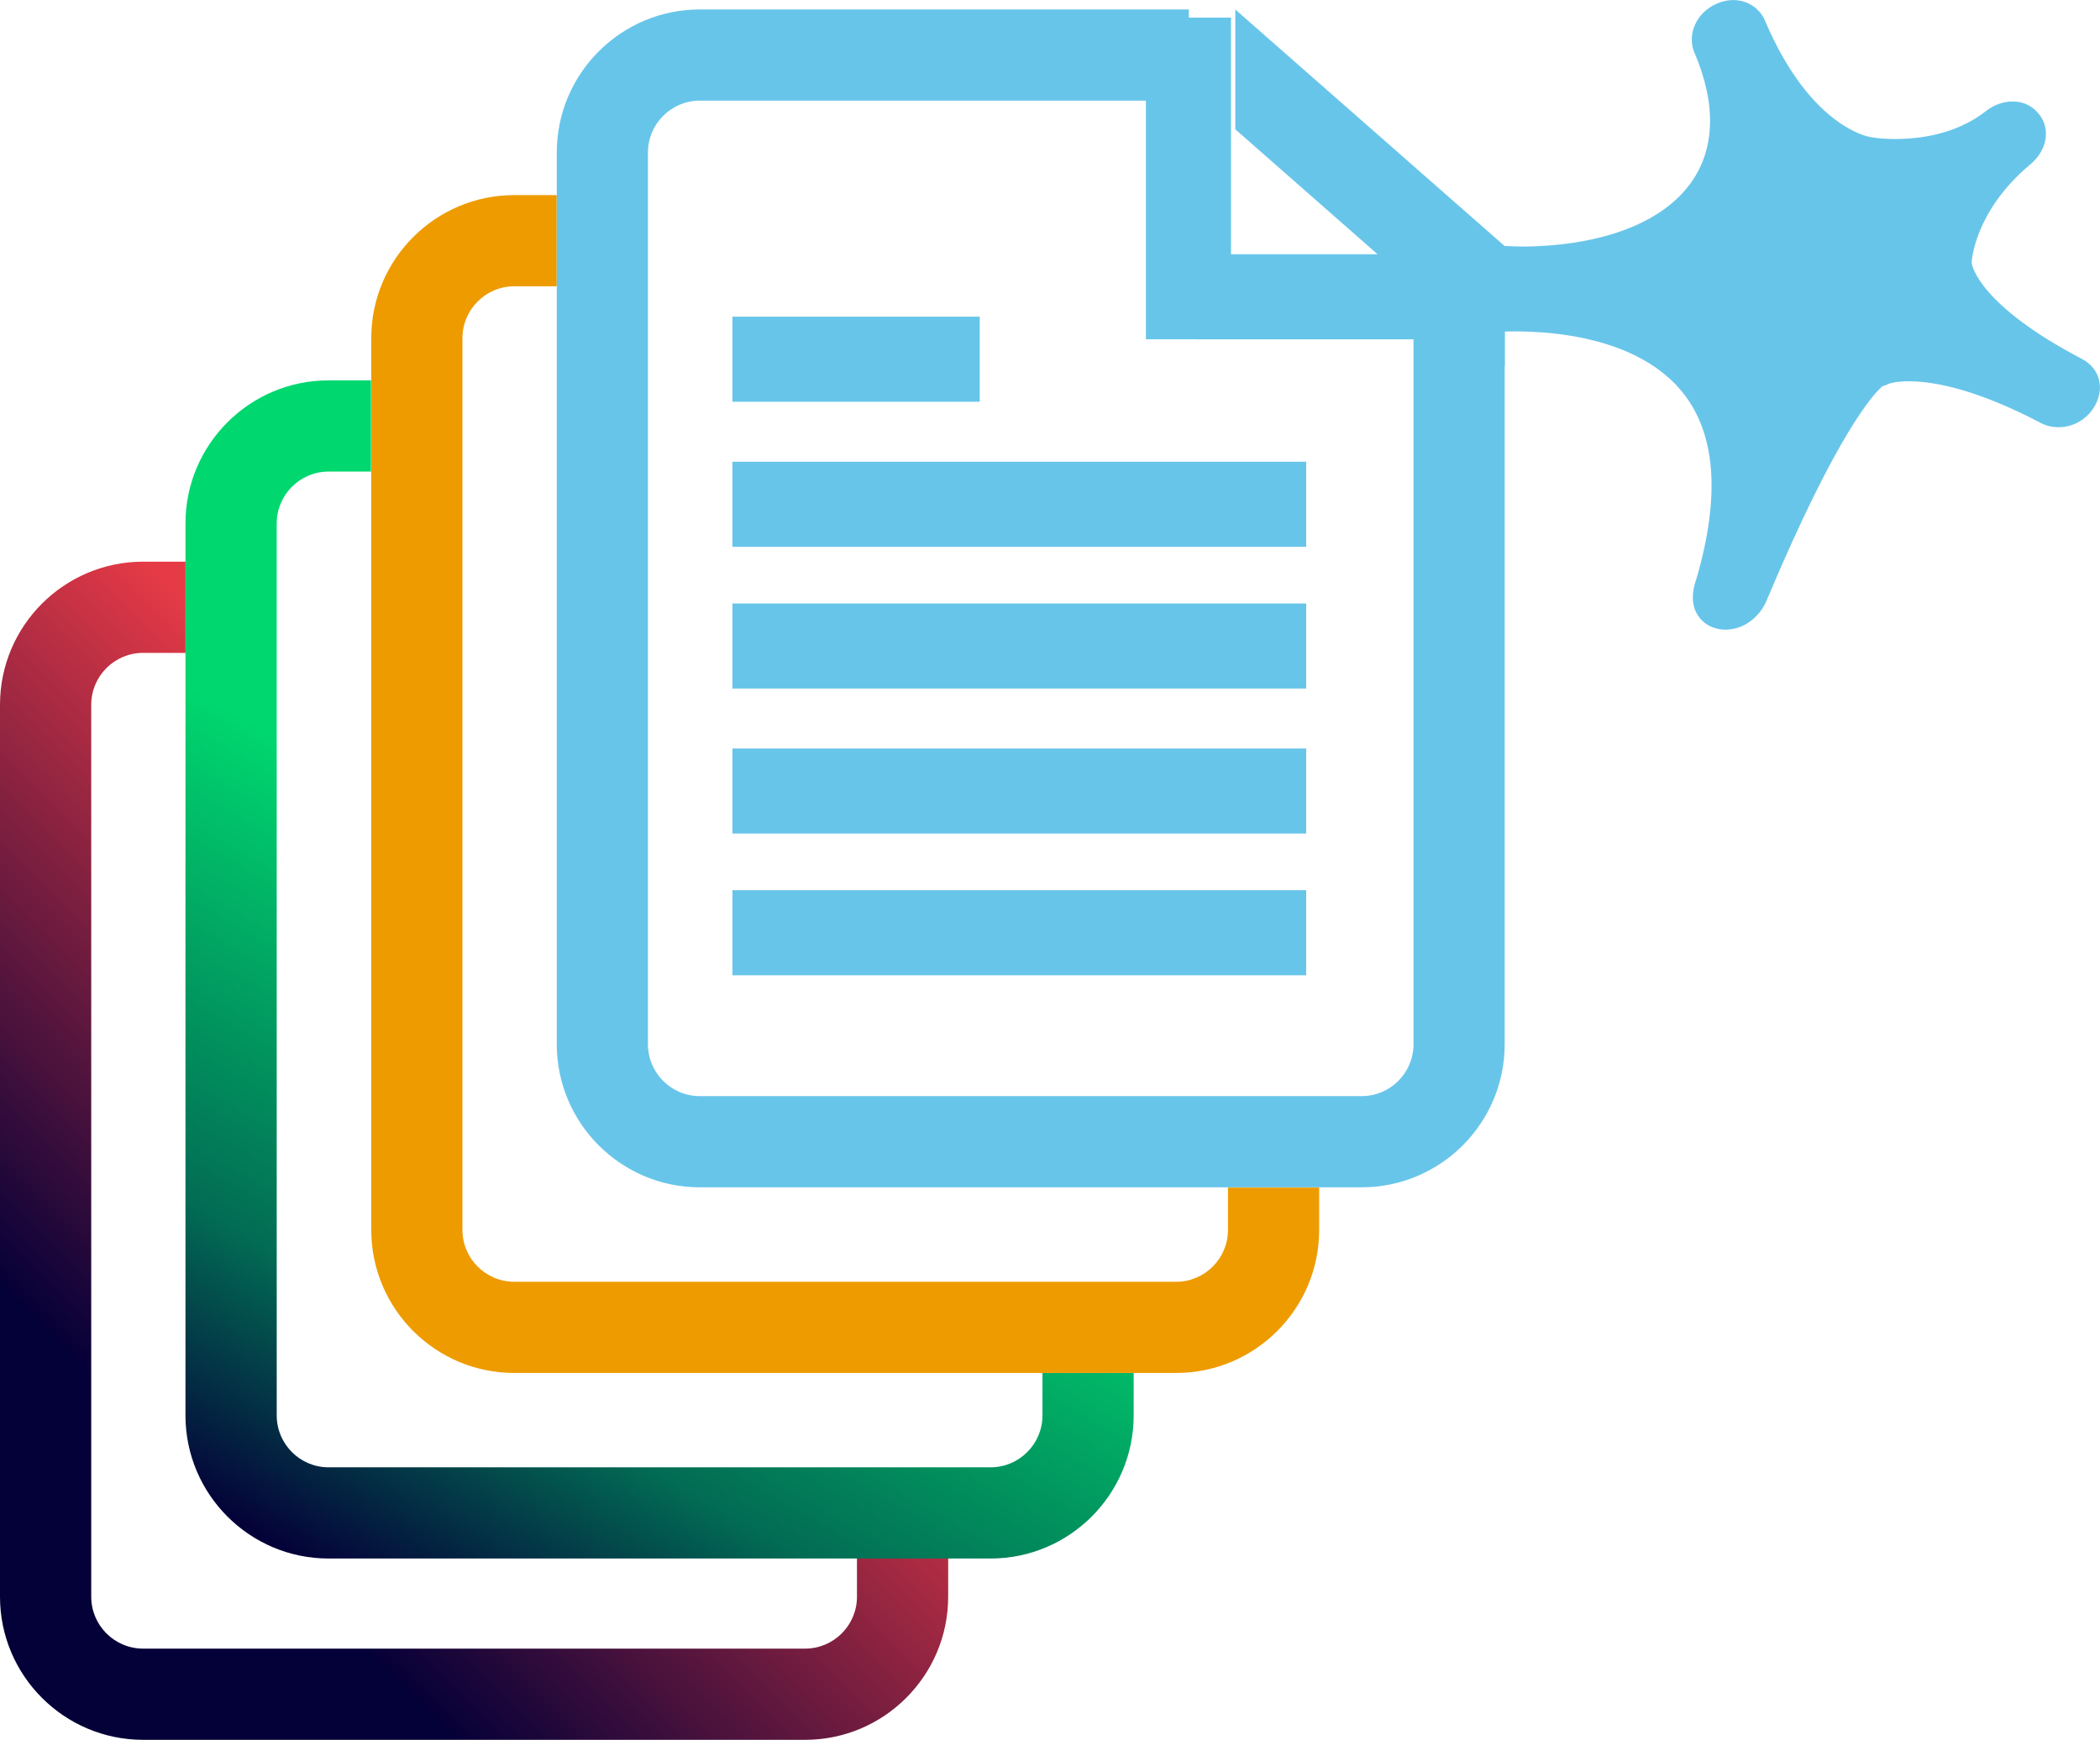 <svg xmlns:xlink="http://www.w3.org/1999/xlink" xmlns="http://www.w3.org/2000/svg" xmlns:svg="http://www.w3.org/2000/svg" id="svg1" width="87.218" height="72.279" viewBox="0 0 87.218 72.279"><defs id="defs1"><linearGradient x1="0" y1="0" x2="1" y2="0" gradientUnits="userSpaceOnUse" gradientTransform="matrix(-19.937,-19.937,-19.937,19.937,511.423,985.959)" spreadMethod="pad" id="linearGradient1015"><stop style="stop-opacity:1;stop-color:#e63a46" offset="0" id="stop1012"></stop><stop style="stop-opacity:1;stop-color:#e63a46" offset="0.028" id="stop1013"></stop><stop style="stop-opacity:1;stop-color:#040038" offset="0.712" id="stop1014"></stop><stop style="stop-opacity:1;stop-color:#040038" offset="1" id="stop1015"></stop></linearGradient><linearGradient x1="0" y1="0" x2="1" y2="0" gradientUnits="userSpaceOnUse" gradientTransform="matrix(-16.524,-28.621,-28.621,16.524,518.218,996.799)" spreadMethod="pad" id="linearGradient1019"><stop style="stop-opacity:1;stop-color:#00d76f" offset="0" id="stop1016"></stop><stop style="stop-opacity:1;stop-color:#00d76f" offset="0.336" id="stop1017"></stop><stop style="stop-opacity:1;stop-color:#026c54" offset="0.757" id="stop1018"></stop><stop style="stop-opacity:1;stop-color:#040038" offset="1" id="stop1019"></stop></linearGradient><clipPath clipPathUnits="userSpaceOnUse" id="clipPath1021"><path d="M 0,2016.386 H 841.89 V 0 H 0 Z" transform="translate(-530.223,-980.129)" id="path1021"></path></clipPath><clipPath clipPathUnits="userSpaceOnUse" id="clipPath1023"><path d="M 0,2016.386 H 841.89 V 0 H 0 Z" id="path1023"></path></clipPath><clipPath clipPathUnits="userSpaceOnUse" id="clipPath1025"><path d="M 0,2016.386 H 841.89 V 0 H 0 Z" id="path1025"></path></clipPath><clipPath clipPathUnits="userSpaceOnUse" id="clipPath1027"><path d="M 0,2016.386 H 841.89 V 0 H 0 Z" id="path1027"></path></clipPath><clipPath clipPathUnits="userSpaceOnUse" id="clipPath1029"><path d="M 0,2016.386 H 841.89 V 0 H 0 Z" id="path1029"></path></clipPath><clipPath clipPathUnits="userSpaceOnUse" id="clipPath1031"><path d="M 0,2016.386 H 841.89 V 0 H 0 Z" id="path1031"></path></clipPath><clipPath clipPathUnits="userSpaceOnUse" id="clipPath1033"><path d="M 0,2016.386 H 841.89 V 0 H 0 Z" transform="translate(-536.002,-1006.843)" id="path1033"></path></clipPath><clipPath clipPathUnits="userSpaceOnUse" id="clipPath1035"><path d="M 0,2016.386 H 841.89 V 0 H 0 Z" id="path1035"></path></clipPath><clipPath clipPathUnits="userSpaceOnUse" id="clipPath1037"><path d="M 0,2016.386 H 841.89 V 0 H 0 Z" id="path1037"></path></clipPath><clipPath clipPathUnits="userSpaceOnUse" id="clipPath1039"><path d="M 0,2016.386 H 841.89 V 0 H 0 Z" transform="translate(-538.845,-1009.461)" id="path1039"></path></clipPath><clipPath clipPathUnits="userSpaceOnUse" id="clipPath1041"><path d="M 0,2016.386 H 841.89 V 0 H 0 Z" transform="translate(-554.037,-1013.314)" id="path1041"></path></clipPath><linearGradient xlink:href="#linearGradient1019" id="linearGradient3742" gradientUnits="userSpaceOnUse" gradientTransform="matrix(-22.032,38.161,-38.161,-22.032,1933.786,1535.999)" x1="0" y1="0" x2="1" y2="0" spreadMethod="pad"></linearGradient><linearGradient xlink:href="#linearGradient1015" id="linearGradient3743" gradientUnits="userSpaceOnUse" gradientTransform="matrix(-26.583,26.583,-26.583,-26.583,1924.726,1550.453)" x1="0" y1="0" x2="1" y2="0" spreadMethod="pad"></linearGradient></defs><g id="layer-MC0" transform="translate(-1898.791,-1508.891)"><path id="path3703" d="m 1904.735,1532.225 c -3.277,0 -5.944,2.667 -5.944,5.944 v 0 37.057 c 0,3.277 2.667,5.944 5.944,5.944 v 0 h 27.493 c 3.277,0 5.943,-2.667 5.943,-5.944 v 0 -1.761 h -3.788 v 1.761 c 0,1.188 -0.967,2.155 -2.155,2.155 v 0 h -27.493 c -1.189,0 -2.155,-0.967 -2.155,-2.155 v 0 -37.057 c 0,-1.188 0.965,-2.155 2.155,-2.155 v 0 h 1.763 v -3.789 z" style="fill:url(#linearGradient3743);stroke:none;stroke-width:1.333"></path><path id="path3704" d="m 1912.437,1524.693 c -3.276,0 -5.943,2.665 -5.943,5.941 v 0 37.06 c 0,3.277 2.667,5.944 5.943,5.944 v 0 h 27.495 c 3.277,0 5.943,-2.667 5.943,-5.944 v 0 -1.763 h -3.788 v 1.763 c 0,1.188 -0.967,2.155 -2.155,2.155 v 0 h -27.495 c -1.188,0 -2.153,-0.967 -2.153,-2.155 v 0 -37.06 c 0,-1.187 0.965,-2.152 2.153,-2.152 v 0 h 1.763 v -3.789 z" style="fill:url(#linearGradient3742);stroke:none;stroke-width:1.333"></path><path id="path3705" d="m 0,0 v -1.321 c 0,-0.892 -0.725,-1.616 -1.616,-1.616 h -20.62 c -0.891,0 -1.616,0.724 -1.616,1.616 v 27.793 c 0,0.891 0.725,1.616 1.616,1.616 h 1.322 v 2.842 h -1.322 c -2.458,0 -4.457,-2 -4.457,-4.458 V -1.321 c 0,-2.459 1.999,-4.458 4.457,-4.458 h 20.62 c 2.458,0 4.457,1.999 4.457,4.458 V 0 Z" style="fill:#ee9b00;fill-opacity:1;fill-rule:nonzero;stroke:none" transform="matrix(1.333,0,0,-1.333,1949.792,1558.226)" clip-path="url(#clipPath1021)"></path><path id="path3706" d="m 522.621,1007.516 h -7.705 v -2.652 h 7.705 z" style="fill:#68c5ea;fill-opacity:1;fill-rule:nonzero;stroke:none" transform="matrix(1.333,0,0,-1.333,1242.828,2865.065)" clip-path="url(#clipPath1023)"></path><path id="path3707" d="m 514.916,1000.343 h 17.876 v 2.652 h -17.876 z" style="fill:#68c5ea;fill-opacity:1;fill-rule:nonzero;stroke:none" transform="matrix(1.333,0,0,-1.333,1242.828,2865.065)" clip-path="url(#clipPath1025)"></path><path id="path3708" d="m 514.916,995.926 h 17.876 v 2.652 h -17.876 z" style="fill:#68c5ea;fill-opacity:1;fill-rule:nonzero;stroke:none" transform="matrix(1.333,0,0,-1.333,1242.828,2865.065)" clip-path="url(#clipPath1027)"></path><path id="path3709" d="m 514.916,991.406 h 17.876 v 2.652 h -17.876 z" style="fill:#68c5ea;fill-opacity:1;fill-rule:nonzero;stroke:none" transform="matrix(1.333,0,0,-1.333,1242.828,2865.065)" clip-path="url(#clipPath1029)"></path><path id="path3710" d="m 514.916,986.989 h 17.876 v 2.652 h -17.876 z" style="fill:#68c5ea;fill-opacity:1;fill-rule:nonzero;stroke:none" transform="matrix(1.333,0,0,-1.333,1242.828,2865.065)" clip-path="url(#clipPath1031)"></path><path id="path3711" d="m 0,0 v -22.256 c 0,-0.891 -0.725,-1.616 -1.616,-1.616 h -20.62 c -0.891,0 -1.616,0.725 -1.616,1.616 V 5.538 c 0,0.89 0.725,1.615 1.616,1.615 h 15.237 v 2.842 h -15.237 c -2.458,0 -4.457,-2 -4.457,-4.457 v -27.794 c 0,-2.459 1.999,-4.458 4.457,-4.458 h 20.62 c 2.458,0 4.457,1.999 4.457,4.458 V 0 Z" style="fill:#68c5ea;fill-opacity:1;fill-rule:nonzero;stroke:none" transform="matrix(1.333,0,0,-1.333,1957.497,1522.607)" clip-path="url(#clipPath1033)"></path><path id="path3712" d="m 527.798,1006.812 h 2.652 v 10.024 h -2.652 z" style="fill:#68c5ea;fill-opacity:1;fill-rule:nonzero;stroke:none" transform="matrix(1.333,0,0,-1.333,1242.828,2865.065)" clip-path="url(#clipPath1035)"></path><path id="path3713" d="m 538.845,1009.461 h -9.487 v -2.652 h 9.487 z" style="fill:#68c5ea;fill-opacity:1;fill-rule:nonzero;stroke:none" transform="matrix(1.333,0,0,-1.333,1242.828,2865.065)" clip-path="url(#clipPath1037)"></path><path id="path3714" d="M 0,0 -8.395,7.375 V 3.641 L 0,-3.735 Z" style="fill:#68c5ea;fill-opacity:1;fill-rule:nonzero;stroke:none" transform="matrix(1.333,0,0,-1.333,1961.287,1519.117)" clip-path="url(#clipPath1039)"></path><path id="path3715" d="M 0,0 V 0 C -0.004,-0.003 -0.007,-0.006 -0.011,-0.01 -0.007,-0.006 -0.004,-0.003 0,0 m 2.796,-7.374 c -3.189,1.67 -3.431,2.891 -3.446,3.003 v 0.003 c 0.004,0.064 0.095,1.602 1.811,3.046 0.101,0.081 0.433,0.372 0.494,0.826 C 1.699,-0.195 1.607,0.095 1.402,0.316 1.201,0.536 0.933,0.663 0.604,0.653 0.214,0.649 -0.088,0.451 -0.226,0.338 -1.698,-0.799 -3.694,-0.473 -3.71,-0.47 c -0.017,0.003 -0.062,0.009 -0.079,0.013 -0.019,0 -1.867,0.265 -3.297,3.626 -0.2,0.495 -0.819,0.833 -1.505,0.534 C -8.907,3.565 -9.15,3.325 -9.277,3.027 -9.465,2.589 -9.309,2.218 -9.279,2.161 c 0.674,-1.585 0.637,-2.979 -0.108,-4.028 -0.85,-1.198 -2.591,-1.907 -4.902,-1.994 -0.366,-0.017 -0.72,0.005 -1.076,0.017 -0.092,-0.432 -0.168,-0.87 -0.214,-1.317 -0.049,-0.467 -0.064,-0.925 -0.059,-1.378 0.554,0.045 4.151,0.256 5.906,-1.78 1.108,-1.287 1.276,-3.278 0.504,-5.917 -0.083,-0.218 -0.194,-0.653 0,-1.042 0.132,-0.256 0.364,-0.434 0.658,-0.501 0.647,-0.143 1.312,0.274 1.566,0.959 2.171,5.154 3.299,6.361 3.576,6.601 0.068,0.016 0.133,0.042 0.2,0.077 0.014,0.007 1.407,0.524 4.73,-1.222 0.482,-0.258 1.227,-0.161 1.638,0.45 0.185,0.279 0.251,0.592 0.182,0.883 -0.091,0.39 -0.391,0.587 -0.526,0.657" style="fill:#68c5ea;fill-opacity:1;fill-rule:nonzero;stroke:none" transform="matrix(1.333,0,0,-1.333,1981.543,1513.979)" clip-path="url(#clipPath1041)"></path></g></svg>